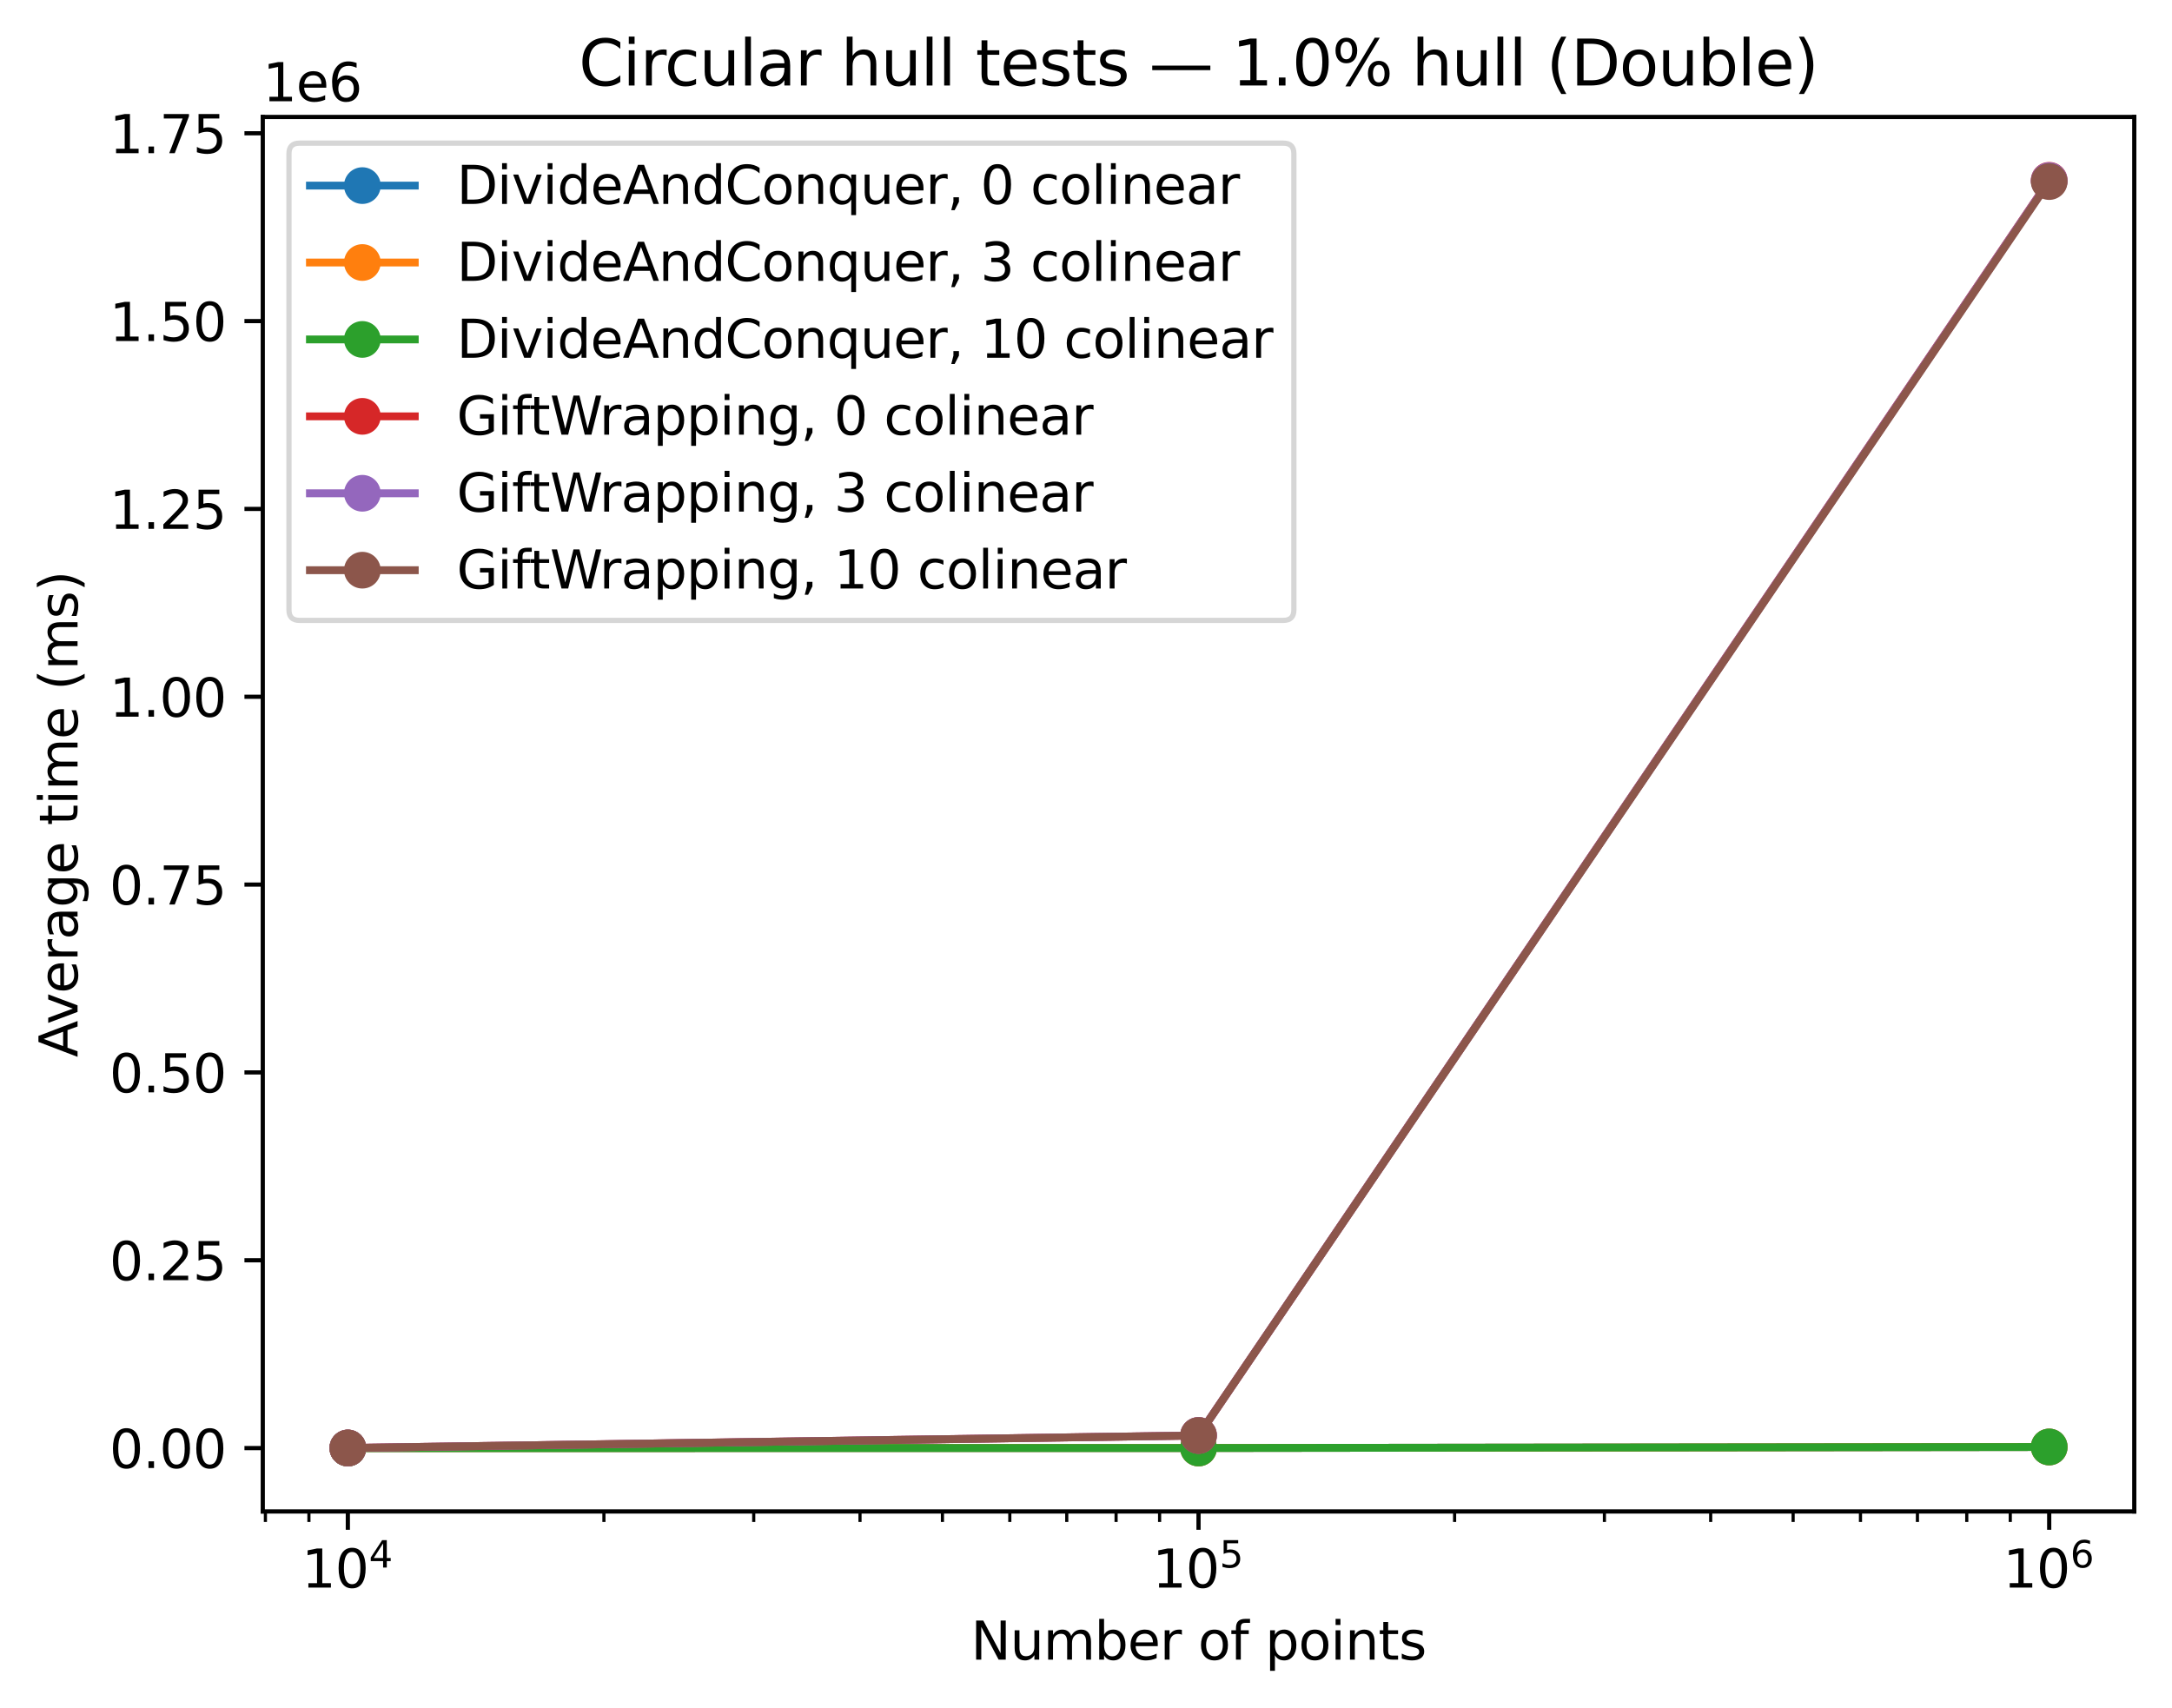 <?xml version="1.0" encoding="utf-8" standalone="no"?>
<!DOCTYPE svg PUBLIC "-//W3C//DTD SVG 1.1//EN"
  "http://www.w3.org/Graphics/SVG/1.1/DTD/svg11.dtd">
<svg xmlns:xlink="http://www.w3.org/1999/xlink" width="414.464pt" height="325.986pt" viewBox="0 0 414.464 325.986" xmlns="http://www.w3.org/2000/svg" version="1.1">
 <defs>
  <style type="text/css">*{stroke-linejoin: round; stroke-linecap: butt}</style>
 </defs>
 <g id="figure_1">
  <g id="patch_1">
   <path d="M 0 325.986 
L 414.464 325.986 
L 414.464 0 
L 0 0 
z
" style="fill: #ffffff"/>
  </g>
  <g id="axes_1">
   <g id="patch_2">
    <path d="M 50.144 288.43 
L 407.264 288.43 
L 407.264 22.318 
L 50.144 22.318 
z
" style="fill: #ffffff"/>
   </g>
   <g id="matplotlib.axis_1">
    <g id="xtick_1">
     <g id="line2d_1">
      <defs>
       <path id="mf87753ab8f" d="M 0 0 
L 0 3.5 
" style="stroke: #000000; stroke-width: 0.8"/>
      </defs>
      <g>
       <use xlink:href="#mf87753ab8f" x="66.376" y="288.43" style="stroke: #000000; stroke-width: 0.8"/>
      </g>
     </g>
     <g id="text_1">
      <!-- $\mathdefault{10^{4}}$ -->
      <g transform="translate(57.576 303.029) scale(0.1 -0.1)">
       <defs>
        <path id="DejaVuSans-31" d="M 794 531 
L 1825 531 
L 1825 4091 
L 703 3866 
L 703 4441 
L 1819 4666 
L 2450 4666 
L 2450 531 
L 3481 531 
L 3481 0 
L 794 0 
L 794 531 
z
" transform="scale(0.016)"/>
        <path id="DejaVuSans-30" d="M 2034 4250 
Q 1547 4250 1301 3770 
Q 1056 3291 1056 2328 
Q 1056 1369 1301 889 
Q 1547 409 2034 409 
Q 2525 409 2770 889 
Q 3016 1369 3016 2328 
Q 3016 3291 2770 3770 
Q 2525 4250 2034 4250 
z
M 2034 4750 
Q 2819 4750 3233 4129 
Q 3647 3509 3647 2328 
Q 3647 1150 3233 529 
Q 2819 -91 2034 -91 
Q 1250 -91 836 529 
Q 422 1150 422 2328 
Q 422 3509 836 4129 
Q 1250 4750 2034 4750 
z
" transform="scale(0.016)"/>
        <path id="DejaVuSans-34" d="M 2419 4116 
L 825 1625 
L 2419 1625 
L 2419 4116 
z
M 2253 4666 
L 3047 4666 
L 3047 1625 
L 3713 1625 
L 3713 1100 
L 3047 1100 
L 3047 0 
L 2419 0 
L 2419 1100 
L 313 1100 
L 313 1709 
L 2253 4666 
z
" transform="scale(0.016)"/>
       </defs>
       <use xlink:href="#DejaVuSans-31" transform="translate(0 0.684)"/>
       <use xlink:href="#DejaVuSans-30" transform="translate(63.623 0.684)"/>
       <use xlink:href="#DejaVuSans-34" transform="translate(128.203 38.966) scale(0.7)"/>
      </g>
     </g>
    </g>
    <g id="xtick_2">
     <g id="line2d_2">
      <g>
       <use xlink:href="#mf87753ab8f" x="228.704" y="288.43" style="stroke: #000000; stroke-width: 0.8"/>
      </g>
     </g>
     <g id="text_2">
      <!-- $\mathdefault{10^{5}}$ -->
      <g transform="translate(219.904 303.029) scale(0.1 -0.1)">
       <defs>
        <path id="DejaVuSans-35" d="M 691 4666 
L 3169 4666 
L 3169 4134 
L 1269 4134 
L 1269 2991 
Q 1406 3038 1543 3061 
Q 1681 3084 1819 3084 
Q 2600 3084 3056 2656 
Q 3513 2228 3513 1497 
Q 3513 744 3044 326 
Q 2575 -91 1722 -91 
Q 1428 -91 1123 -41 
Q 819 9 494 109 
L 494 744 
Q 775 591 1075 516 
Q 1375 441 1709 441 
Q 2250 441 2565 725 
Q 2881 1009 2881 1497 
Q 2881 1984 2565 2268 
Q 2250 2553 1709 2553 
Q 1456 2553 1204 2497 
Q 953 2441 691 2322 
L 691 4666 
z
" transform="scale(0.016)"/>
       </defs>
       <use xlink:href="#DejaVuSans-31" transform="translate(0 0.684)"/>
       <use xlink:href="#DejaVuSans-30" transform="translate(63.623 0.684)"/>
       <use xlink:href="#DejaVuSans-35" transform="translate(128.203 38.966) scale(0.7)"/>
      </g>
     </g>
    </g>
    <g id="xtick_3">
     <g id="line2d_3">
      <g>
       <use xlink:href="#mf87753ab8f" x="391.031" y="288.43" style="stroke: #000000; stroke-width: 0.8"/>
      </g>
     </g>
     <g id="text_3">
      <!-- $\mathdefault{10^{6}}$ -->
      <g transform="translate(382.231 303.029) scale(0.1 -0.1)">
       <defs>
        <path id="DejaVuSans-36" d="M 2113 2584 
Q 1688 2584 1439 2293 
Q 1191 2003 1191 1497 
Q 1191 994 1439 701 
Q 1688 409 2113 409 
Q 2538 409 2786 701 
Q 3034 994 3034 1497 
Q 3034 2003 2786 2293 
Q 2538 2584 2113 2584 
z
M 3366 4563 
L 3366 3988 
Q 3128 4100 2886 4159 
Q 2644 4219 2406 4219 
Q 1781 4219 1451 3797 
Q 1122 3375 1075 2522 
Q 1259 2794 1537 2939 
Q 1816 3084 2150 3084 
Q 2853 3084 3261 2657 
Q 3669 2231 3669 1497 
Q 3669 778 3244 343 
Q 2819 -91 2113 -91 
Q 1303 -91 875 529 
Q 447 1150 447 2328 
Q 447 3434 972 4092 
Q 1497 4750 2381 4750 
Q 2619 4750 2861 4703 
Q 3103 4656 3366 4563 
z
" transform="scale(0.016)"/>
       </defs>
       <use xlink:href="#DejaVuSans-31" transform="translate(0 0.766)"/>
       <use xlink:href="#DejaVuSans-30" transform="translate(63.623 0.766)"/>
       <use xlink:href="#DejaVuSans-36" transform="translate(128.203 39.047) scale(0.7)"/>
      </g>
     </g>
    </g>
    <g id="xtick_4">
     <g id="line2d_4">
      <defs>
       <path id="m00475f5fb9" d="M 0 0 
L 0 2 
" style="stroke: #000000; stroke-width: 0.6"/>
      </defs>
      <g>
       <use xlink:href="#m00475f5fb9" x="50.645" y="288.43" style="stroke: #000000; stroke-width: 0.6"/>
      </g>
     </g>
    </g>
    <g id="xtick_5">
     <g id="line2d_5">
      <g>
       <use xlink:href="#m00475f5fb9" x="58.949" y="288.43" style="stroke: #000000; stroke-width: 0.6"/>
      </g>
     </g>
    </g>
    <g id="xtick_6">
     <g id="line2d_6">
      <g>
       <use xlink:href="#m00475f5fb9" x="115.242" y="288.43" style="stroke: #000000; stroke-width: 0.6"/>
      </g>
     </g>
    </g>
    <g id="xtick_7">
     <g id="line2d_7">
      <g>
       <use xlink:href="#m00475f5fb9" x="143.826" y="288.43" style="stroke: #000000; stroke-width: 0.6"/>
      </g>
     </g>
    </g>
    <g id="xtick_8">
     <g id="line2d_8">
      <g>
       <use xlink:href="#m00475f5fb9" x="164.107" y="288.43" style="stroke: #000000; stroke-width: 0.6"/>
      </g>
     </g>
    </g>
    <g id="xtick_9">
     <g id="line2d_9">
      <g>
       <use xlink:href="#m00475f5fb9" x="179.838" y="288.43" style="stroke: #000000; stroke-width: 0.6"/>
      </g>
     </g>
    </g>
    <g id="xtick_10">
     <g id="line2d_10">
      <g>
       <use xlink:href="#m00475f5fb9" x="192.692" y="288.43" style="stroke: #000000; stroke-width: 0.6"/>
      </g>
     </g>
    </g>
    <g id="xtick_11">
     <g id="line2d_11">
      <g>
       <use xlink:href="#m00475f5fb9" x="203.559" y="288.43" style="stroke: #000000; stroke-width: 0.6"/>
      </g>
     </g>
    </g>
    <g id="xtick_12">
     <g id="line2d_12">
      <g>
       <use xlink:href="#m00475f5fb9" x="212.973" y="288.43" style="stroke: #000000; stroke-width: 0.6"/>
      </g>
     </g>
    </g>
    <g id="xtick_13">
     <g id="line2d_13">
      <g>
       <use xlink:href="#m00475f5fb9" x="221.276" y="288.43" style="stroke: #000000; stroke-width: 0.6"/>
      </g>
     </g>
    </g>
    <g id="xtick_14">
     <g id="line2d_14">
      <g>
       <use xlink:href="#m00475f5fb9" x="277.569" y="288.43" style="stroke: #000000; stroke-width: 0.6"/>
      </g>
     </g>
    </g>
    <g id="xtick_15">
     <g id="line2d_15">
      <g>
       <use xlink:href="#m00475f5fb9" x="306.154" y="288.43" style="stroke: #000000; stroke-width: 0.6"/>
      </g>
     </g>
    </g>
    <g id="xtick_16">
     <g id="line2d_16">
      <g>
       <use xlink:href="#m00475f5fb9" x="326.435" y="288.43" style="stroke: #000000; stroke-width: 0.6"/>
      </g>
     </g>
    </g>
    <g id="xtick_17">
     <g id="line2d_17">
      <g>
       <use xlink:href="#m00475f5fb9" x="342.166" y="288.43" style="stroke: #000000; stroke-width: 0.6"/>
      </g>
     </g>
    </g>
    <g id="xtick_18">
     <g id="line2d_18">
      <g>
       <use xlink:href="#m00475f5fb9" x="355.019" y="288.43" style="stroke: #000000; stroke-width: 0.6"/>
      </g>
     </g>
    </g>
    <g id="xtick_19">
     <g id="line2d_19">
      <g>
       <use xlink:href="#m00475f5fb9" x="365.886" y="288.43" style="stroke: #000000; stroke-width: 0.6"/>
      </g>
     </g>
    </g>
    <g id="xtick_20">
     <g id="line2d_20">
      <g>
       <use xlink:href="#m00475f5fb9" x="375.3" y="288.43" style="stroke: #000000; stroke-width: 0.6"/>
      </g>
     </g>
    </g>
    <g id="xtick_21">
     <g id="line2d_21">
      <g>
       <use xlink:href="#m00475f5fb9" x="383.603" y="288.43" style="stroke: #000000; stroke-width: 0.6"/>
      </g>
     </g>
    </g>
    <g id="text_4">
     <!-- Number of points -->
     <g transform="translate(185.264 316.707) scale(0.1 -0.1)">
      <defs>
       <path id="DejaVuSans-4e" d="M 628 4666 
L 1478 4666 
L 3547 763 
L 3547 4666 
L 4159 4666 
L 4159 0 
L 3309 0 
L 1241 3903 
L 1241 0 
L 628 0 
L 628 4666 
z
" transform="scale(0.016)"/>
       <path id="DejaVuSans-75" d="M 544 1381 
L 544 3500 
L 1119 3500 
L 1119 1403 
Q 1119 906 1312 657 
Q 1506 409 1894 409 
Q 2359 409 2629 706 
Q 2900 1003 2900 1516 
L 2900 3500 
L 3475 3500 
L 3475 0 
L 2900 0 
L 2900 538 
Q 2691 219 2414 64 
Q 2138 -91 1772 -91 
Q 1169 -91 856 284 
Q 544 659 544 1381 
z
M 1991 3584 
L 1991 3584 
z
" transform="scale(0.016)"/>
       <path id="DejaVuSans-6d" d="M 3328 2828 
Q 3544 3216 3844 3400 
Q 4144 3584 4550 3584 
Q 5097 3584 5394 3201 
Q 5691 2819 5691 2113 
L 5691 0 
L 5113 0 
L 5113 2094 
Q 5113 2597 4934 2840 
Q 4756 3084 4391 3084 
Q 3944 3084 3684 2787 
Q 3425 2491 3425 1978 
L 3425 0 
L 2847 0 
L 2847 2094 
Q 2847 2600 2669 2842 
Q 2491 3084 2119 3084 
Q 1678 3084 1418 2786 
Q 1159 2488 1159 1978 
L 1159 0 
L 581 0 
L 581 3500 
L 1159 3500 
L 1159 2956 
Q 1356 3278 1631 3431 
Q 1906 3584 2284 3584 
Q 2666 3584 2933 3390 
Q 3200 3197 3328 2828 
z
" transform="scale(0.016)"/>
       <path id="DejaVuSans-62" d="M 3116 1747 
Q 3116 2381 2855 2742 
Q 2594 3103 2138 3103 
Q 1681 3103 1420 2742 
Q 1159 2381 1159 1747 
Q 1159 1113 1420 752 
Q 1681 391 2138 391 
Q 2594 391 2855 752 
Q 3116 1113 3116 1747 
z
M 1159 2969 
Q 1341 3281 1617 3432 
Q 1894 3584 2278 3584 
Q 2916 3584 3314 3078 
Q 3713 2572 3713 1747 
Q 3713 922 3314 415 
Q 2916 -91 2278 -91 
Q 1894 -91 1617 61 
Q 1341 213 1159 525 
L 1159 0 
L 581 0 
L 581 4863 
L 1159 4863 
L 1159 2969 
z
" transform="scale(0.016)"/>
       <path id="DejaVuSans-65" d="M 3597 1894 
L 3597 1613 
L 953 1613 
Q 991 1019 1311 708 
Q 1631 397 2203 397 
Q 2534 397 2845 478 
Q 3156 559 3463 722 
L 3463 178 
Q 3153 47 2828 -22 
Q 2503 -91 2169 -91 
Q 1331 -91 842 396 
Q 353 884 353 1716 
Q 353 2575 817 3079 
Q 1281 3584 2069 3584 
Q 2775 3584 3186 3129 
Q 3597 2675 3597 1894 
z
M 3022 2063 
Q 3016 2534 2758 2815 
Q 2500 3097 2075 3097 
Q 1594 3097 1305 2825 
Q 1016 2553 972 2059 
L 3022 2063 
z
" transform="scale(0.016)"/>
       <path id="DejaVuSans-72" d="M 2631 2963 
Q 2534 3019 2420 3045 
Q 2306 3072 2169 3072 
Q 1681 3072 1420 2755 
Q 1159 2438 1159 1844 
L 1159 0 
L 581 0 
L 581 3500 
L 1159 3500 
L 1159 2956 
Q 1341 3275 1631 3429 
Q 1922 3584 2338 3584 
Q 2397 3584 2469 3576 
Q 2541 3569 2628 3553 
L 2631 2963 
z
" transform="scale(0.016)"/>
       <path id="DejaVuSans-20" transform="scale(0.016)"/>
       <path id="DejaVuSans-6f" d="M 1959 3097 
Q 1497 3097 1228 2736 
Q 959 2375 959 1747 
Q 959 1119 1226 758 
Q 1494 397 1959 397 
Q 2419 397 2687 759 
Q 2956 1122 2956 1747 
Q 2956 2369 2687 2733 
Q 2419 3097 1959 3097 
z
M 1959 3584 
Q 2709 3584 3137 3096 
Q 3566 2609 3566 1747 
Q 3566 888 3137 398 
Q 2709 -91 1959 -91 
Q 1206 -91 779 398 
Q 353 888 353 1747 
Q 353 2609 779 3096 
Q 1206 3584 1959 3584 
z
" transform="scale(0.016)"/>
       <path id="DejaVuSans-66" d="M 2375 4863 
L 2375 4384 
L 1825 4384 
Q 1516 4384 1395 4259 
Q 1275 4134 1275 3809 
L 1275 3500 
L 2222 3500 
L 2222 3053 
L 1275 3053 
L 1275 0 
L 697 0 
L 697 3053 
L 147 3053 
L 147 3500 
L 697 3500 
L 697 3744 
Q 697 4328 969 4595 
Q 1241 4863 1831 4863 
L 2375 4863 
z
" transform="scale(0.016)"/>
       <path id="DejaVuSans-70" d="M 1159 525 
L 1159 -1331 
L 581 -1331 
L 581 3500 
L 1159 3500 
L 1159 2969 
Q 1341 3281 1617 3432 
Q 1894 3584 2278 3584 
Q 2916 3584 3314 3078 
Q 3713 2572 3713 1747 
Q 3713 922 3314 415 
Q 2916 -91 2278 -91 
Q 1894 -91 1617 61 
Q 1341 213 1159 525 
z
M 3116 1747 
Q 3116 2381 2855 2742 
Q 2594 3103 2138 3103 
Q 1681 3103 1420 2742 
Q 1159 2381 1159 1747 
Q 1159 1113 1420 752 
Q 1681 391 2138 391 
Q 2594 391 2855 752 
Q 3116 1113 3116 1747 
z
" transform="scale(0.016)"/>
       <path id="DejaVuSans-69" d="M 603 3500 
L 1178 3500 
L 1178 0 
L 603 0 
L 603 3500 
z
M 603 4863 
L 1178 4863 
L 1178 4134 
L 603 4134 
L 603 4863 
z
" transform="scale(0.016)"/>
       <path id="DejaVuSans-6e" d="M 3513 2113 
L 3513 0 
L 2938 0 
L 2938 2094 
Q 2938 2591 2744 2837 
Q 2550 3084 2163 3084 
Q 1697 3084 1428 2787 
Q 1159 2491 1159 1978 
L 1159 0 
L 581 0 
L 581 3500 
L 1159 3500 
L 1159 2956 
Q 1366 3272 1645 3428 
Q 1925 3584 2291 3584 
Q 2894 3584 3203 3211 
Q 3513 2838 3513 2113 
z
" transform="scale(0.016)"/>
       <path id="DejaVuSans-74" d="M 1172 4494 
L 1172 3500 
L 2356 3500 
L 2356 3053 
L 1172 3053 
L 1172 1153 
Q 1172 725 1289 603 
Q 1406 481 1766 481 
L 2356 481 
L 2356 0 
L 1766 0 
Q 1100 0 847 248 
Q 594 497 594 1153 
L 594 3053 
L 172 3053 
L 172 3500 
L 594 3500 
L 594 4494 
L 1172 4494 
z
" transform="scale(0.016)"/>
       <path id="DejaVuSans-73" d="M 2834 3397 
L 2834 2853 
Q 2591 2978 2328 3040 
Q 2066 3103 1784 3103 
Q 1356 3103 1142 2972 
Q 928 2841 928 2578 
Q 928 2378 1081 2264 
Q 1234 2150 1697 2047 
L 1894 2003 
Q 2506 1872 2764 1633 
Q 3022 1394 3022 966 
Q 3022 478 2636 193 
Q 2250 -91 1575 -91 
Q 1294 -91 989 -36 
Q 684 19 347 128 
L 347 722 
Q 666 556 975 473 
Q 1284 391 1588 391 
Q 1994 391 2212 530 
Q 2431 669 2431 922 
Q 2431 1156 2273 1281 
Q 2116 1406 1581 1522 
L 1381 1569 
Q 847 1681 609 1914 
Q 372 2147 372 2553 
Q 372 3047 722 3315 
Q 1072 3584 1716 3584 
Q 2034 3584 2315 3537 
Q 2597 3491 2834 3397 
z
" transform="scale(0.016)"/>
      </defs>
      <use xlink:href="#DejaVuSans-4e"/>
      <use xlink:href="#DejaVuSans-75" transform="translate(74.805 0)"/>
      <use xlink:href="#DejaVuSans-6d" transform="translate(138.184 0)"/>
      <use xlink:href="#DejaVuSans-62" transform="translate(235.596 0)"/>
      <use xlink:href="#DejaVuSans-65" transform="translate(299.072 0)"/>
      <use xlink:href="#DejaVuSans-72" transform="translate(360.596 0)"/>
      <use xlink:href="#DejaVuSans-20" transform="translate(401.709 0)"/>
      <use xlink:href="#DejaVuSans-6f" transform="translate(433.496 0)"/>
      <use xlink:href="#DejaVuSans-66" transform="translate(494.678 0)"/>
      <use xlink:href="#DejaVuSans-20" transform="translate(529.883 0)"/>
      <use xlink:href="#DejaVuSans-70" transform="translate(561.67 0)"/>
      <use xlink:href="#DejaVuSans-6f" transform="translate(625.146 0)"/>
      <use xlink:href="#DejaVuSans-69" transform="translate(686.328 0)"/>
      <use xlink:href="#DejaVuSans-6e" transform="translate(714.111 0)"/>
      <use xlink:href="#DejaVuSans-74" transform="translate(777.49 0)"/>
      <use xlink:href="#DejaVuSans-73" transform="translate(816.699 0)"/>
     </g>
    </g>
   </g>
   <g id="matplotlib.axis_2">
    <g id="ytick_1">
     <g id="line2d_22">
      <defs>
       <path id="m1c038e12d5" d="M 0 0 
L -3.5 0 
" style="stroke: #000000; stroke-width: 0.8"/>
      </defs>
      <g>
       <use xlink:href="#m1c038e12d5" x="50.144" y="276.336" style="stroke: #000000; stroke-width: 0.8"/>
      </g>
     </g>
     <g id="text_5">
      <!-- 0.00 -->
      <g transform="translate(20.878 280.135) scale(0.1 -0.1)">
       <defs>
        <path id="DejaVuSans-2e" d="M 684 794 
L 1344 794 
L 1344 0 
L 684 0 
L 684 794 
z
" transform="scale(0.016)"/>
       </defs>
       <use xlink:href="#DejaVuSans-30"/>
       <use xlink:href="#DejaVuSans-2e" transform="translate(63.623 0)"/>
       <use xlink:href="#DejaVuSans-30" transform="translate(95.41 0)"/>
       <use xlink:href="#DejaVuSans-30" transform="translate(159.033 0)"/>
      </g>
     </g>
    </g>
    <g id="ytick_2">
     <g id="line2d_23">
      <g>
       <use xlink:href="#m1c038e12d5" x="50.144" y="240.493" style="stroke: #000000; stroke-width: 0.8"/>
      </g>
     </g>
     <g id="text_6">
      <!-- 0.25 -->
      <g transform="translate(20.878 244.292) scale(0.1 -0.1)">
       <defs>
        <path id="DejaVuSans-32" d="M 1228 531 
L 3431 531 
L 3431 0 
L 469 0 
L 469 531 
Q 828 903 1448 1529 
Q 2069 2156 2228 2338 
Q 2531 2678 2651 2914 
Q 2772 3150 2772 3378 
Q 2772 3750 2511 3984 
Q 2250 4219 1831 4219 
Q 1534 4219 1204 4116 
Q 875 4013 500 3803 
L 500 4441 
Q 881 4594 1212 4672 
Q 1544 4750 1819 4750 
Q 2544 4750 2975 4387 
Q 3406 4025 3406 3419 
Q 3406 3131 3298 2873 
Q 3191 2616 2906 2266 
Q 2828 2175 2409 1742 
Q 1991 1309 1228 531 
z
" transform="scale(0.016)"/>
       </defs>
       <use xlink:href="#DejaVuSans-30"/>
       <use xlink:href="#DejaVuSans-2e" transform="translate(63.623 0)"/>
       <use xlink:href="#DejaVuSans-32" transform="translate(95.41 0)"/>
       <use xlink:href="#DejaVuSans-35" transform="translate(159.033 0)"/>
      </g>
     </g>
    </g>
    <g id="ytick_3">
     <g id="line2d_24">
      <g>
       <use xlink:href="#m1c038e12d5" x="50.144" y="204.649" style="stroke: #000000; stroke-width: 0.8"/>
      </g>
     </g>
     <g id="text_7">
      <!-- 0.50 -->
      <g transform="translate(20.878 208.448) scale(0.1 -0.1)">
       <use xlink:href="#DejaVuSans-30"/>
       <use xlink:href="#DejaVuSans-2e" transform="translate(63.623 0)"/>
       <use xlink:href="#DejaVuSans-35" transform="translate(95.41 0)"/>
       <use xlink:href="#DejaVuSans-30" transform="translate(159.033 0)"/>
      </g>
     </g>
    </g>
    <g id="ytick_4">
     <g id="line2d_25">
      <g>
       <use xlink:href="#m1c038e12d5" x="50.144" y="168.806" style="stroke: #000000; stroke-width: 0.8"/>
      </g>
     </g>
     <g id="text_8">
      <!-- 0.75 -->
      <g transform="translate(20.878 172.605) scale(0.1 -0.1)">
       <defs>
        <path id="DejaVuSans-37" d="M 525 4666 
L 3525 4666 
L 3525 4397 
L 1831 0 
L 1172 0 
L 2766 4134 
L 525 4134 
L 525 4666 
z
" transform="scale(0.016)"/>
       </defs>
       <use xlink:href="#DejaVuSans-30"/>
       <use xlink:href="#DejaVuSans-2e" transform="translate(63.623 0)"/>
       <use xlink:href="#DejaVuSans-37" transform="translate(95.41 0)"/>
       <use xlink:href="#DejaVuSans-35" transform="translate(159.033 0)"/>
      </g>
     </g>
    </g>
    <g id="ytick_5">
     <g id="line2d_26">
      <g>
       <use xlink:href="#m1c038e12d5" x="50.144" y="132.962" style="stroke: #000000; stroke-width: 0.8"/>
      </g>
     </g>
     <g id="text_9">
      <!-- 1.00 -->
      <g transform="translate(20.878 136.762) scale(0.1 -0.1)">
       <use xlink:href="#DejaVuSans-31"/>
       <use xlink:href="#DejaVuSans-2e" transform="translate(63.623 0)"/>
       <use xlink:href="#DejaVuSans-30" transform="translate(95.41 0)"/>
       <use xlink:href="#DejaVuSans-30" transform="translate(159.033 0)"/>
      </g>
     </g>
    </g>
    <g id="ytick_6">
     <g id="line2d_27">
      <g>
       <use xlink:href="#m1c038e12d5" x="50.144" y="97.119" style="stroke: #000000; stroke-width: 0.8"/>
      </g>
     </g>
     <g id="text_10">
      <!-- 1.25 -->
      <g transform="translate(20.878 100.918) scale(0.1 -0.1)">
       <use xlink:href="#DejaVuSans-31"/>
       <use xlink:href="#DejaVuSans-2e" transform="translate(63.623 0)"/>
       <use xlink:href="#DejaVuSans-32" transform="translate(95.41 0)"/>
       <use xlink:href="#DejaVuSans-35" transform="translate(159.033 0)"/>
      </g>
     </g>
    </g>
    <g id="ytick_7">
     <g id="line2d_28">
      <g>
       <use xlink:href="#m1c038e12d5" x="50.144" y="61.275" style="stroke: #000000; stroke-width: 0.8"/>
      </g>
     </g>
     <g id="text_11">
      <!-- 1.50 -->
      <g transform="translate(20.878 65.075) scale(0.1 -0.1)">
       <use xlink:href="#DejaVuSans-31"/>
       <use xlink:href="#DejaVuSans-2e" transform="translate(63.623 0)"/>
       <use xlink:href="#DejaVuSans-35" transform="translate(95.41 0)"/>
       <use xlink:href="#DejaVuSans-30" transform="translate(159.033 0)"/>
      </g>
     </g>
    </g>
    <g id="ytick_8">
     <g id="line2d_29">
      <g>
       <use xlink:href="#m1c038e12d5" x="50.144" y="25.432" style="stroke: #000000; stroke-width: 0.8"/>
      </g>
     </g>
     <g id="text_12">
      <!-- 1.75 -->
      <g transform="translate(20.878 29.231) scale(0.1 -0.1)">
       <use xlink:href="#DejaVuSans-31"/>
       <use xlink:href="#DejaVuSans-2e" transform="translate(63.623 0)"/>
       <use xlink:href="#DejaVuSans-37" transform="translate(95.41 0)"/>
       <use xlink:href="#DejaVuSans-35" transform="translate(159.033 0)"/>
      </g>
     </g>
    </g>
    <g id="text_13">
     <!-- Average time (ms) -->
     <g transform="translate(14.798 201.758) rotate(-90) scale(0.1 -0.1)">
      <defs>
       <path id="DejaVuSans-41" d="M 2188 4044 
L 1331 1722 
L 3047 1722 
L 2188 4044 
z
M 1831 4666 
L 2547 4666 
L 4325 0 
L 3669 0 
L 3244 1197 
L 1141 1197 
L 716 0 
L 50 0 
L 1831 4666 
z
" transform="scale(0.016)"/>
       <path id="DejaVuSans-76" d="M 191 3500 
L 800 3500 
L 1894 563 
L 2988 3500 
L 3597 3500 
L 2284 0 
L 1503 0 
L 191 3500 
z
" transform="scale(0.016)"/>
       <path id="DejaVuSans-61" d="M 2194 1759 
Q 1497 1759 1228 1600 
Q 959 1441 959 1056 
Q 959 750 1161 570 
Q 1363 391 1709 391 
Q 2188 391 2477 730 
Q 2766 1069 2766 1631 
L 2766 1759 
L 2194 1759 
z
M 3341 1997 
L 3341 0 
L 2766 0 
L 2766 531 
Q 2569 213 2275 61 
Q 1981 -91 1556 -91 
Q 1019 -91 701 211 
Q 384 513 384 1019 
Q 384 1609 779 1909 
Q 1175 2209 1959 2209 
L 2766 2209 
L 2766 2266 
Q 2766 2663 2505 2880 
Q 2244 3097 1772 3097 
Q 1472 3097 1187 3025 
Q 903 2953 641 2809 
L 641 3341 
Q 956 3463 1253 3523 
Q 1550 3584 1831 3584 
Q 2591 3584 2966 3190 
Q 3341 2797 3341 1997 
z
" transform="scale(0.016)"/>
       <path id="DejaVuSans-67" d="M 2906 1791 
Q 2906 2416 2648 2759 
Q 2391 3103 1925 3103 
Q 1463 3103 1205 2759 
Q 947 2416 947 1791 
Q 947 1169 1205 825 
Q 1463 481 1925 481 
Q 2391 481 2648 825 
Q 2906 1169 2906 1791 
z
M 3481 434 
Q 3481 -459 3084 -895 
Q 2688 -1331 1869 -1331 
Q 1566 -1331 1297 -1286 
Q 1028 -1241 775 -1147 
L 775 -588 
Q 1028 -725 1275 -790 
Q 1522 -856 1778 -856 
Q 2344 -856 2625 -561 
Q 2906 -266 2906 331 
L 2906 616 
Q 2728 306 2450 153 
Q 2172 0 1784 0 
Q 1141 0 747 490 
Q 353 981 353 1791 
Q 353 2603 747 3093 
Q 1141 3584 1784 3584 
Q 2172 3584 2450 3431 
Q 2728 3278 2906 2969 
L 2906 3500 
L 3481 3500 
L 3481 434 
z
" transform="scale(0.016)"/>
       <path id="DejaVuSans-28" d="M 1984 4856 
Q 1566 4138 1362 3434 
Q 1159 2731 1159 2009 
Q 1159 1288 1364 580 
Q 1569 -128 1984 -844 
L 1484 -844 
Q 1016 -109 783 600 
Q 550 1309 550 2009 
Q 550 2706 781 3412 
Q 1013 4119 1484 4856 
L 1984 4856 
z
" transform="scale(0.016)"/>
       <path id="DejaVuSans-29" d="M 513 4856 
L 1013 4856 
Q 1481 4119 1714 3412 
Q 1947 2706 1947 2009 
Q 1947 1309 1714 600 
Q 1481 -109 1013 -844 
L 513 -844 
Q 928 -128 1133 580 
Q 1338 1288 1338 2009 
Q 1338 2731 1133 3434 
Q 928 4138 513 4856 
z
" transform="scale(0.016)"/>
      </defs>
      <use xlink:href="#DejaVuSans-41"/>
      <use xlink:href="#DejaVuSans-76" transform="translate(62.533 0)"/>
      <use xlink:href="#DejaVuSans-65" transform="translate(121.713 0)"/>
      <use xlink:href="#DejaVuSans-72" transform="translate(183.236 0)"/>
      <use xlink:href="#DejaVuSans-61" transform="translate(224.35 0)"/>
      <use xlink:href="#DejaVuSans-67" transform="translate(285.629 0)"/>
      <use xlink:href="#DejaVuSans-65" transform="translate(349.105 0)"/>
      <use xlink:href="#DejaVuSans-20" transform="translate(410.629 0)"/>
      <use xlink:href="#DejaVuSans-74" transform="translate(442.416 0)"/>
      <use xlink:href="#DejaVuSans-69" transform="translate(481.625 0)"/>
      <use xlink:href="#DejaVuSans-6d" transform="translate(509.408 0)"/>
      <use xlink:href="#DejaVuSans-65" transform="translate(606.82 0)"/>
      <use xlink:href="#DejaVuSans-20" transform="translate(668.344 0)"/>
      <use xlink:href="#DejaVuSans-28" transform="translate(700.131 0)"/>
      <use xlink:href="#DejaVuSans-6d" transform="translate(739.145 0)"/>
      <use xlink:href="#DejaVuSans-73" transform="translate(836.557 0)"/>
      <use xlink:href="#DejaVuSans-29" transform="translate(888.656 0)"/>
     </g>
    </g>
    <g id="text_14">
     <!-- 1e6 -->
     <g transform="translate(50.144 19.318) scale(0.1 -0.1)">
      <use xlink:href="#DejaVuSans-31"/>
      <use xlink:href="#DejaVuSans-65" transform="translate(63.623 0)"/>
      <use xlink:href="#DejaVuSans-36" transform="translate(125.146 0)"/>
     </g>
    </g>
   </g>
   <g id="line2d_30">
    <path d="M 66.376 276.334 
L 228.704 276.318 
L 391.031 276.124 
" clip-path="url(#pa7aff4c736)" style="fill: none; stroke: #1f77b4; stroke-width: 1.5; stroke-linecap: square"/>
    <defs>
     <path id="m14afa39785" d="M 0 3 
C 0.796 3 1.559 2.684 2.121 2.121 
C 2.684 1.559 3 0.796 3 0 
C 3 -0.796 2.684 -1.559 2.121 -2.121 
C 1.559 -2.684 0.796 -3 0 -3 
C -0.796 -3 -1.559 -2.684 -2.121 -2.121 
C -2.684 -1.559 -3 -0.796 -3 0 
C -3 0.796 -2.684 1.559 -2.121 2.121 
C -1.559 2.684 -0.796 3 0 3 
z
" style="stroke: #1f77b4"/>
    </defs>
    <g clip-path="url(#pa7aff4c736)">
     <use xlink:href="#m14afa39785" x="66.376" y="276.334" style="fill: #1f77b4; stroke: #1f77b4"/>
     <use xlink:href="#m14afa39785" x="228.704" y="276.318" style="fill: #1f77b4; stroke: #1f77b4"/>
     <use xlink:href="#m14afa39785" x="391.031" y="276.124" style="fill: #1f77b4; stroke: #1f77b4"/>
    </g>
   </g>
   <g id="line2d_31">
    <path d="M 66.376 276.334 
L 228.704 276.318 
L 391.031 276.124 
" clip-path="url(#pa7aff4c736)" style="fill: none; stroke: #ff7f0e; stroke-width: 1.5; stroke-linecap: square"/>
    <defs>
     <path id="m18f55c78d7" d="M 0 3 
C 0.796 3 1.559 2.684 2.121 2.121 
C 2.684 1.559 3 0.796 3 0 
C 3 -0.796 2.684 -1.559 2.121 -2.121 
C 1.559 -2.684 0.796 -3 0 -3 
C -0.796 -3 -1.559 -2.684 -2.121 -2.121 
C -2.684 -1.559 -3 -0.796 -3 0 
C -3 0.796 -2.684 1.559 -2.121 2.121 
C -1.559 2.684 -0.796 3 0 3 
z
" style="stroke: #ff7f0e"/>
    </defs>
    <g clip-path="url(#pa7aff4c736)">
     <use xlink:href="#m18f55c78d7" x="66.376" y="276.334" style="fill: #ff7f0e; stroke: #ff7f0e"/>
     <use xlink:href="#m18f55c78d7" x="228.704" y="276.318" style="fill: #ff7f0e; stroke: #ff7f0e"/>
     <use xlink:href="#m18f55c78d7" x="391.031" y="276.124" style="fill: #ff7f0e; stroke: #ff7f0e"/>
    </g>
   </g>
   <g id="line2d_32">
    <path d="M 66.376 276.334 
L 228.704 276.318 
L 391.031 276.124 
" clip-path="url(#pa7aff4c736)" style="fill: none; stroke: #2ca02c; stroke-width: 1.5; stroke-linecap: square"/>
    <defs>
     <path id="mbc081ab208" d="M 0 3 
C 0.796 3 1.559 2.684 2.121 2.121 
C 2.684 1.559 3 0.796 3 0 
C 3 -0.796 2.684 -1.559 2.121 -2.121 
C 1.559 -2.684 0.796 -3 0 -3 
C -0.796 -3 -1.559 -2.684 -2.121 -2.121 
C -2.684 -1.559 -3 -0.796 -3 0 
C -3 0.796 -2.684 1.559 -2.121 2.121 
C -1.559 2.684 -0.796 3 0 3 
z
" style="stroke: #2ca02c"/>
    </defs>
    <g clip-path="url(#pa7aff4c736)">
     <use xlink:href="#mbc081ab208" x="66.376" y="276.334" style="fill: #2ca02c; stroke: #2ca02c"/>
     <use xlink:href="#mbc081ab208" x="228.704" y="276.318" style="fill: #2ca02c; stroke: #2ca02c"/>
     <use xlink:href="#mbc081ab208" x="391.031" y="276.124" style="fill: #2ca02c; stroke: #2ca02c"/>
    </g>
   </g>
   <g id="line2d_33">
    <path d="M 66.376 276.311 
L 228.704 273.922 
L 391.031 34.414 
" clip-path="url(#pa7aff4c736)" style="fill: none; stroke: #d62728; stroke-width: 1.5; stroke-linecap: square"/>
    <defs>
     <path id="mbfb7477a4c" d="M 0 3 
C 0.796 3 1.559 2.684 2.121 2.121 
C 2.684 1.559 3 0.796 3 0 
C 3 -0.796 2.684 -1.559 2.121 -2.121 
C 1.559 -2.684 0.796 -3 0 -3 
C -0.796 -3 -1.559 -2.684 -2.121 -2.121 
C -2.684 -1.559 -3 -0.796 -3 0 
C -3 0.796 -2.684 1.559 -2.121 2.121 
C -1.559 2.684 -0.796 3 0 3 
z
" style="stroke: #d62728"/>
    </defs>
    <g clip-path="url(#pa7aff4c736)">
     <use xlink:href="#mbfb7477a4c" x="66.376" y="276.311" style="fill: #d62728; stroke: #d62728"/>
     <use xlink:href="#mbfb7477a4c" x="228.704" y="273.922" style="fill: #d62728; stroke: #d62728"/>
     <use xlink:href="#mbfb7477a4c" x="391.031" y="34.414" style="fill: #d62728; stroke: #d62728"/>
    </g>
   </g>
   <g id="line2d_34">
    <path d="M 66.376 276.311 
L 228.704 273.919 
L 391.031 34.475 
" clip-path="url(#pa7aff4c736)" style="fill: none; stroke: #9467bd; stroke-width: 1.5; stroke-linecap: square"/>
    <defs>
     <path id="m3cfda7f6fc" d="M 0 3 
C 0.796 3 1.559 2.684 2.121 2.121 
C 2.684 1.559 3 0.796 3 0 
C 3 -0.796 2.684 -1.559 2.121 -2.121 
C 1.559 -2.684 0.796 -3 0 -3 
C -0.796 -3 -1.559 -2.684 -2.121 -2.121 
C -2.684 -1.559 -3 -0.796 -3 0 
C -3 0.796 -2.684 1.559 -2.121 2.121 
C -1.559 2.684 -0.796 3 0 3 
z
" style="stroke: #9467bd"/>
    </defs>
    <g clip-path="url(#pa7aff4c736)">
     <use xlink:href="#m3cfda7f6fc" x="66.376" y="276.311" style="fill: #9467bd; stroke: #9467bd"/>
     <use xlink:href="#m3cfda7f6fc" x="228.704" y="273.919" style="fill: #9467bd; stroke: #9467bd"/>
     <use xlink:href="#m3cfda7f6fc" x="391.031" y="34.475" style="fill: #9467bd; stroke: #9467bd"/>
    </g>
   </g>
   <g id="line2d_35">
    <path d="M 66.376 276.312 
L 228.704 273.934 
L 391.031 34.649 
" clip-path="url(#pa7aff4c736)" style="fill: none; stroke: #8c564b; stroke-width: 1.5; stroke-linecap: square"/>
    <defs>
     <path id="me49e1b0940" d="M 0 3 
C 0.796 3 1.559 2.684 2.121 2.121 
C 2.684 1.559 3 0.796 3 0 
C 3 -0.796 2.684 -1.559 2.121 -2.121 
C 1.559 -2.684 0.796 -3 0 -3 
C -0.796 -3 -1.559 -2.684 -2.121 -2.121 
C -2.684 -1.559 -3 -0.796 -3 0 
C -3 0.796 -2.684 1.559 -2.121 2.121 
C -1.559 2.684 -0.796 3 0 3 
z
" style="stroke: #8c564b"/>
    </defs>
    <g clip-path="url(#pa7aff4c736)">
     <use xlink:href="#me49e1b0940" x="66.376" y="276.312" style="fill: #8c564b; stroke: #8c564b"/>
     <use xlink:href="#me49e1b0940" x="228.704" y="273.934" style="fill: #8c564b; stroke: #8c564b"/>
     <use xlink:href="#me49e1b0940" x="391.031" y="34.649" style="fill: #8c564b; stroke: #8c564b"/>
    </g>
   </g>
   <g id="patch_3">
    <path d="M 50.144 288.43 
L 50.144 22.318 
" style="fill: none; stroke: #000000; stroke-width: 0.8; stroke-linejoin: miter; stroke-linecap: square"/>
   </g>
   <g id="patch_4">
    <path d="M 407.264 288.43 
L 407.264 22.318 
" style="fill: none; stroke: #000000; stroke-width: 0.8; stroke-linejoin: miter; stroke-linecap: square"/>
   </g>
   <g id="patch_5">
    <path d="M 50.144 288.43 
L 407.264 288.43 
" style="fill: none; stroke: #000000; stroke-width: 0.8; stroke-linejoin: miter; stroke-linecap: square"/>
   </g>
   <g id="patch_6">
    <path d="M 50.144 22.318 
L 407.264 22.318 
" style="fill: none; stroke: #000000; stroke-width: 0.8; stroke-linejoin: miter; stroke-linecap: square"/>
   </g>
   <g id="text_15">
    <!-- Circular hull tests — 1.0% hull (Double) -->
    <g transform="translate(110.451 16.318) scale(0.12 -0.12)">
     <defs>
      <path id="DejaVuSans-43" d="M 4122 4306 
L 4122 3641 
Q 3803 3938 3442 4084 
Q 3081 4231 2675 4231 
Q 1875 4231 1450 3742 
Q 1025 3253 1025 2328 
Q 1025 1406 1450 917 
Q 1875 428 2675 428 
Q 3081 428 3442 575 
Q 3803 722 4122 1019 
L 4122 359 
Q 3791 134 3420 21 
Q 3050 -91 2638 -91 
Q 1578 -91 968 557 
Q 359 1206 359 2328 
Q 359 3453 968 4101 
Q 1578 4750 2638 4750 
Q 3056 4750 3426 4639 
Q 3797 4528 4122 4306 
z
" transform="scale(0.016)"/>
      <path id="DejaVuSans-63" d="M 3122 3366 
L 3122 2828 
Q 2878 2963 2633 3030 
Q 2388 3097 2138 3097 
Q 1578 3097 1268 2742 
Q 959 2388 959 1747 
Q 959 1106 1268 751 
Q 1578 397 2138 397 
Q 2388 397 2633 464 
Q 2878 531 3122 666 
L 3122 134 
Q 2881 22 2623 -34 
Q 2366 -91 2075 -91 
Q 1284 -91 818 406 
Q 353 903 353 1747 
Q 353 2603 823 3093 
Q 1294 3584 2113 3584 
Q 2378 3584 2631 3529 
Q 2884 3475 3122 3366 
z
" transform="scale(0.016)"/>
      <path id="DejaVuSans-6c" d="M 603 4863 
L 1178 4863 
L 1178 0 
L 603 0 
L 603 4863 
z
" transform="scale(0.016)"/>
      <path id="DejaVuSans-68" d="M 3513 2113 
L 3513 0 
L 2938 0 
L 2938 2094 
Q 2938 2591 2744 2837 
Q 2550 3084 2163 3084 
Q 1697 3084 1428 2787 
Q 1159 2491 1159 1978 
L 1159 0 
L 581 0 
L 581 4863 
L 1159 4863 
L 1159 2956 
Q 1366 3272 1645 3428 
Q 1925 3584 2291 3584 
Q 2894 3584 3203 3211 
Q 3513 2838 3513 2113 
z
" transform="scale(0.016)"/>
      <path id="DejaVuSans-2014" d="M 313 1978 
L 6088 1978 
L 6088 1528 
L 313 1528 
L 313 1978 
z
" transform="scale(0.016)"/>
      <path id="DejaVuSans-25" d="M 4653 2053 
Q 4381 2053 4226 1822 
Q 4072 1591 4072 1178 
Q 4072 772 4226 539 
Q 4381 306 4653 306 
Q 4919 306 5073 539 
Q 5228 772 5228 1178 
Q 5228 1588 5073 1820 
Q 4919 2053 4653 2053 
z
M 4653 2450 
Q 5147 2450 5437 2106 
Q 5728 1763 5728 1178 
Q 5728 594 5436 251 
Q 5144 -91 4653 -91 
Q 4153 -91 3862 251 
Q 3572 594 3572 1178 
Q 3572 1766 3864 2108 
Q 4156 2450 4653 2450 
z
M 1428 4353 
Q 1159 4353 1004 4120 
Q 850 3888 850 3481 
Q 850 3069 1003 2837 
Q 1156 2606 1428 2606 
Q 1700 2606 1854 2837 
Q 2009 3069 2009 3481 
Q 2009 3884 1853 4118 
Q 1697 4353 1428 4353 
z
M 4250 4750 
L 4750 4750 
L 1831 -91 
L 1331 -91 
L 4250 4750 
z
M 1428 4750 
Q 1922 4750 2215 4408 
Q 2509 4066 2509 3481 
Q 2509 2891 2217 2550 
Q 1925 2209 1428 2209 
Q 931 2209 642 2551 
Q 353 2894 353 3481 
Q 353 4063 643 4406 
Q 934 4750 1428 4750 
z
" transform="scale(0.016)"/>
      <path id="DejaVuSans-44" d="M 1259 4147 
L 1259 519 
L 2022 519 
Q 2988 519 3436 956 
Q 3884 1394 3884 2338 
Q 3884 3275 3436 3711 
Q 2988 4147 2022 4147 
L 1259 4147 
z
M 628 4666 
L 1925 4666 
Q 3281 4666 3915 4102 
Q 4550 3538 4550 2338 
Q 4550 1131 3912 565 
Q 3275 0 1925 0 
L 628 0 
L 628 4666 
z
" transform="scale(0.016)"/>
     </defs>
     <use xlink:href="#DejaVuSans-43"/>
     <use xlink:href="#DejaVuSans-69" transform="translate(69.824 0)"/>
     <use xlink:href="#DejaVuSans-72" transform="translate(97.607 0)"/>
     <use xlink:href="#DejaVuSans-63" transform="translate(136.471 0)"/>
     <use xlink:href="#DejaVuSans-75" transform="translate(191.451 0)"/>
     <use xlink:href="#DejaVuSans-6c" transform="translate(254.83 0)"/>
     <use xlink:href="#DejaVuSans-61" transform="translate(282.613 0)"/>
     <use xlink:href="#DejaVuSans-72" transform="translate(343.893 0)"/>
     <use xlink:href="#DejaVuSans-20" transform="translate(385.006 0)"/>
     <use xlink:href="#DejaVuSans-68" transform="translate(416.793 0)"/>
     <use xlink:href="#DejaVuSans-75" transform="translate(480.172 0)"/>
     <use xlink:href="#DejaVuSans-6c" transform="translate(543.551 0)"/>
     <use xlink:href="#DejaVuSans-6c" transform="translate(571.334 0)"/>
     <use xlink:href="#DejaVuSans-20" transform="translate(599.117 0)"/>
     <use xlink:href="#DejaVuSans-74" transform="translate(630.904 0)"/>
     <use xlink:href="#DejaVuSans-65" transform="translate(670.113 0)"/>
     <use xlink:href="#DejaVuSans-73" transform="translate(731.637 0)"/>
     <use xlink:href="#DejaVuSans-74" transform="translate(783.736 0)"/>
     <use xlink:href="#DejaVuSans-73" transform="translate(822.945 0)"/>
     <use xlink:href="#DejaVuSans-20" transform="translate(875.045 0)"/>
     <use xlink:href="#DejaVuSans-2014" transform="translate(906.832 0)"/>
     <use xlink:href="#DejaVuSans-20" transform="translate(1006.832 0)"/>
     <use xlink:href="#DejaVuSans-31" transform="translate(1038.619 0)"/>
     <use xlink:href="#DejaVuSans-2e" transform="translate(1102.242 0)"/>
     <use xlink:href="#DejaVuSans-30" transform="translate(1134.029 0)"/>
     <use xlink:href="#DejaVuSans-25" transform="translate(1197.652 0)"/>
     <use xlink:href="#DejaVuSans-20" transform="translate(1292.672 0)"/>
     <use xlink:href="#DejaVuSans-68" transform="translate(1324.459 0)"/>
     <use xlink:href="#DejaVuSans-75" transform="translate(1387.838 0)"/>
     <use xlink:href="#DejaVuSans-6c" transform="translate(1451.217 0)"/>
     <use xlink:href="#DejaVuSans-6c" transform="translate(1479 0)"/>
     <use xlink:href="#DejaVuSans-20" transform="translate(1506.783 0)"/>
     <use xlink:href="#DejaVuSans-28" transform="translate(1538.57 0)"/>
     <use xlink:href="#DejaVuSans-44" transform="translate(1577.584 0)"/>
     <use xlink:href="#DejaVuSans-6f" transform="translate(1654.586 0)"/>
     <use xlink:href="#DejaVuSans-75" transform="translate(1715.768 0)"/>
     <use xlink:href="#DejaVuSans-62" transform="translate(1779.146 0)"/>
     <use xlink:href="#DejaVuSans-6c" transform="translate(1842.623 0)"/>
     <use xlink:href="#DejaVuSans-65" transform="translate(1870.406 0)"/>
     <use xlink:href="#DejaVuSans-29" transform="translate(1931.93 0)"/>
    </g>
   </g>
   <g id="legend_1">
    <g id="patch_7">
     <path d="M 57.144 118.387 
L 244.898 118.387 
Q 246.898 118.387 246.898 116.387 
L 246.898 29.318 
Q 246.898 27.318 244.898 27.318 
L 57.144 27.318 
Q 55.144 27.318 55.144 29.318 
L 55.144 116.387 
Q 55.144 118.387 57.144 118.387 
z
" style="fill: #ffffff; opacity: 0.8; stroke: #cccccc; stroke-linejoin: miter"/>
    </g>
    <g id="line2d_36">
     <path d="M 59.144 35.417 
L 69.144 35.417 
L 79.144 35.417 
" style="fill: none; stroke: #1f77b4; stroke-width: 1.5; stroke-linecap: square"/>
     <g>
      <use xlink:href="#m14afa39785" x="69.144" y="35.417" style="fill: #1f77b4; stroke: #1f77b4"/>
     </g>
    </g>
    <g id="text_16">
     <!-- DivideAndConquer, 0 colinear -->
     <g transform="translate(87.144 38.917) scale(0.1 -0.1)">
      <defs>
       <path id="DejaVuSans-64" d="M 2906 2969 
L 2906 4863 
L 3481 4863 
L 3481 0 
L 2906 0 
L 2906 525 
Q 2725 213 2448 61 
Q 2172 -91 1784 -91 
Q 1150 -91 751 415 
Q 353 922 353 1747 
Q 353 2572 751 3078 
Q 1150 3584 1784 3584 
Q 2172 3584 2448 3432 
Q 2725 3281 2906 2969 
z
M 947 1747 
Q 947 1113 1208 752 
Q 1469 391 1925 391 
Q 2381 391 2643 752 
Q 2906 1113 2906 1747 
Q 2906 2381 2643 2742 
Q 2381 3103 1925 3103 
Q 1469 3103 1208 2742 
Q 947 2381 947 1747 
z
" transform="scale(0.016)"/>
       <path id="DejaVuSans-71" d="M 947 1747 
Q 947 1113 1208 752 
Q 1469 391 1925 391 
Q 2381 391 2643 752 
Q 2906 1113 2906 1747 
Q 2906 2381 2643 2742 
Q 2381 3103 1925 3103 
Q 1469 3103 1208 2742 
Q 947 2381 947 1747 
z
M 2906 525 
Q 2725 213 2448 61 
Q 2172 -91 1784 -91 
Q 1150 -91 751 415 
Q 353 922 353 1747 
Q 353 2572 751 3078 
Q 1150 3584 1784 3584 
Q 2172 3584 2448 3432 
Q 2725 3281 2906 2969 
L 2906 3500 
L 3481 3500 
L 3481 -1331 
L 2906 -1331 
L 2906 525 
z
" transform="scale(0.016)"/>
       <path id="DejaVuSans-2c" d="M 750 794 
L 1409 794 
L 1409 256 
L 897 -744 
L 494 -744 
L 750 256 
L 750 794 
z
" transform="scale(0.016)"/>
      </defs>
      <use xlink:href="#DejaVuSans-44"/>
      <use xlink:href="#DejaVuSans-69" transform="translate(77.002 0)"/>
      <use xlink:href="#DejaVuSans-76" transform="translate(104.785 0)"/>
      <use xlink:href="#DejaVuSans-69" transform="translate(163.965 0)"/>
      <use xlink:href="#DejaVuSans-64" transform="translate(191.748 0)"/>
      <use xlink:href="#DejaVuSans-65" transform="translate(255.225 0)"/>
      <use xlink:href="#DejaVuSans-41" transform="translate(316.748 0)"/>
      <use xlink:href="#DejaVuSans-6e" transform="translate(385.156 0)"/>
      <use xlink:href="#DejaVuSans-64" transform="translate(448.535 0)"/>
      <use xlink:href="#DejaVuSans-43" transform="translate(512.012 0)"/>
      <use xlink:href="#DejaVuSans-6f" transform="translate(581.836 0)"/>
      <use xlink:href="#DejaVuSans-6e" transform="translate(643.018 0)"/>
      <use xlink:href="#DejaVuSans-71" transform="translate(706.396 0)"/>
      <use xlink:href="#DejaVuSans-75" transform="translate(769.873 0)"/>
      <use xlink:href="#DejaVuSans-65" transform="translate(833.252 0)"/>
      <use xlink:href="#DejaVuSans-72" transform="translate(894.775 0)"/>
      <use xlink:href="#DejaVuSans-2c" transform="translate(935.889 0)"/>
      <use xlink:href="#DejaVuSans-20" transform="translate(967.676 0)"/>
      <use xlink:href="#DejaVuSans-30" transform="translate(999.463 0)"/>
      <use xlink:href="#DejaVuSans-20" transform="translate(1063.086 0)"/>
      <use xlink:href="#DejaVuSans-63" transform="translate(1094.873 0)"/>
      <use xlink:href="#DejaVuSans-6f" transform="translate(1149.854 0)"/>
      <use xlink:href="#DejaVuSans-6c" transform="translate(1211.035 0)"/>
      <use xlink:href="#DejaVuSans-69" transform="translate(1238.818 0)"/>
      <use xlink:href="#DejaVuSans-6e" transform="translate(1266.602 0)"/>
      <use xlink:href="#DejaVuSans-65" transform="translate(1329.98 0)"/>
      <use xlink:href="#DejaVuSans-61" transform="translate(1391.504 0)"/>
      <use xlink:href="#DejaVuSans-72" transform="translate(1452.783 0)"/>
     </g>
    </g>
    <g id="line2d_37">
     <path d="M 59.144 50.095 
L 69.144 50.095 
L 79.144 50.095 
" style="fill: none; stroke: #ff7f0e; stroke-width: 1.5; stroke-linecap: square"/>
     <g>
      <use xlink:href="#m18f55c78d7" x="69.144" y="50.095" style="fill: #ff7f0e; stroke: #ff7f0e"/>
     </g>
    </g>
    <g id="text_17">
     <!-- DivideAndConquer, 3 colinear -->
     <g transform="translate(87.144 53.595) scale(0.1 -0.1)">
      <defs>
       <path id="DejaVuSans-33" d="M 2597 2516 
Q 3050 2419 3304 2112 
Q 3559 1806 3559 1356 
Q 3559 666 3084 287 
Q 2609 -91 1734 -91 
Q 1441 -91 1130 -33 
Q 819 25 488 141 
L 488 750 
Q 750 597 1062 519 
Q 1375 441 1716 441 
Q 2309 441 2620 675 
Q 2931 909 2931 1356 
Q 2931 1769 2642 2001 
Q 2353 2234 1838 2234 
L 1294 2234 
L 1294 2753 
L 1863 2753 
Q 2328 2753 2575 2939 
Q 2822 3125 2822 3475 
Q 2822 3834 2567 4026 
Q 2313 4219 1838 4219 
Q 1578 4219 1281 4162 
Q 984 4106 628 3988 
L 628 4550 
Q 988 4650 1302 4700 
Q 1616 4750 1894 4750 
Q 2613 4750 3031 4423 
Q 3450 4097 3450 3541 
Q 3450 3153 3228 2886 
Q 3006 2619 2597 2516 
z
" transform="scale(0.016)"/>
      </defs>
      <use xlink:href="#DejaVuSans-44"/>
      <use xlink:href="#DejaVuSans-69" transform="translate(77.002 0)"/>
      <use xlink:href="#DejaVuSans-76" transform="translate(104.785 0)"/>
      <use xlink:href="#DejaVuSans-69" transform="translate(163.965 0)"/>
      <use xlink:href="#DejaVuSans-64" transform="translate(191.748 0)"/>
      <use xlink:href="#DejaVuSans-65" transform="translate(255.225 0)"/>
      <use xlink:href="#DejaVuSans-41" transform="translate(316.748 0)"/>
      <use xlink:href="#DejaVuSans-6e" transform="translate(385.156 0)"/>
      <use xlink:href="#DejaVuSans-64" transform="translate(448.535 0)"/>
      <use xlink:href="#DejaVuSans-43" transform="translate(512.012 0)"/>
      <use xlink:href="#DejaVuSans-6f" transform="translate(581.836 0)"/>
      <use xlink:href="#DejaVuSans-6e" transform="translate(643.018 0)"/>
      <use xlink:href="#DejaVuSans-71" transform="translate(706.396 0)"/>
      <use xlink:href="#DejaVuSans-75" transform="translate(769.873 0)"/>
      <use xlink:href="#DejaVuSans-65" transform="translate(833.252 0)"/>
      <use xlink:href="#DejaVuSans-72" transform="translate(894.775 0)"/>
      <use xlink:href="#DejaVuSans-2c" transform="translate(935.889 0)"/>
      <use xlink:href="#DejaVuSans-20" transform="translate(967.676 0)"/>
      <use xlink:href="#DejaVuSans-33" transform="translate(999.463 0)"/>
      <use xlink:href="#DejaVuSans-20" transform="translate(1063.086 0)"/>
      <use xlink:href="#DejaVuSans-63" transform="translate(1094.873 0)"/>
      <use xlink:href="#DejaVuSans-6f" transform="translate(1149.854 0)"/>
      <use xlink:href="#DejaVuSans-6c" transform="translate(1211.035 0)"/>
      <use xlink:href="#DejaVuSans-69" transform="translate(1238.818 0)"/>
      <use xlink:href="#DejaVuSans-6e" transform="translate(1266.602 0)"/>
      <use xlink:href="#DejaVuSans-65" transform="translate(1329.98 0)"/>
      <use xlink:href="#DejaVuSans-61" transform="translate(1391.504 0)"/>
      <use xlink:href="#DejaVuSans-72" transform="translate(1452.783 0)"/>
     </g>
    </g>
    <g id="line2d_38">
     <path d="M 59.144 64.773 
L 69.144 64.773 
L 79.144 64.773 
" style="fill: none; stroke: #2ca02c; stroke-width: 1.5; stroke-linecap: square"/>
     <g>
      <use xlink:href="#mbc081ab208" x="69.144" y="64.773" style="fill: #2ca02c; stroke: #2ca02c"/>
     </g>
    </g>
    <g id="text_18">
     <!-- DivideAndConquer, 10 colinear -->
     <g transform="translate(87.144 68.273) scale(0.1 -0.1)">
      <use xlink:href="#DejaVuSans-44"/>
      <use xlink:href="#DejaVuSans-69" transform="translate(77.002 0)"/>
      <use xlink:href="#DejaVuSans-76" transform="translate(104.785 0)"/>
      <use xlink:href="#DejaVuSans-69" transform="translate(163.965 0)"/>
      <use xlink:href="#DejaVuSans-64" transform="translate(191.748 0)"/>
      <use xlink:href="#DejaVuSans-65" transform="translate(255.225 0)"/>
      <use xlink:href="#DejaVuSans-41" transform="translate(316.748 0)"/>
      <use xlink:href="#DejaVuSans-6e" transform="translate(385.156 0)"/>
      <use xlink:href="#DejaVuSans-64" transform="translate(448.535 0)"/>
      <use xlink:href="#DejaVuSans-43" transform="translate(512.012 0)"/>
      <use xlink:href="#DejaVuSans-6f" transform="translate(581.836 0)"/>
      <use xlink:href="#DejaVuSans-6e" transform="translate(643.018 0)"/>
      <use xlink:href="#DejaVuSans-71" transform="translate(706.396 0)"/>
      <use xlink:href="#DejaVuSans-75" transform="translate(769.873 0)"/>
      <use xlink:href="#DejaVuSans-65" transform="translate(833.252 0)"/>
      <use xlink:href="#DejaVuSans-72" transform="translate(894.775 0)"/>
      <use xlink:href="#DejaVuSans-2c" transform="translate(935.889 0)"/>
      <use xlink:href="#DejaVuSans-20" transform="translate(967.676 0)"/>
      <use xlink:href="#DejaVuSans-31" transform="translate(999.463 0)"/>
      <use xlink:href="#DejaVuSans-30" transform="translate(1063.086 0)"/>
      <use xlink:href="#DejaVuSans-20" transform="translate(1126.709 0)"/>
      <use xlink:href="#DejaVuSans-63" transform="translate(1158.496 0)"/>
      <use xlink:href="#DejaVuSans-6f" transform="translate(1213.477 0)"/>
      <use xlink:href="#DejaVuSans-6c" transform="translate(1274.658 0)"/>
      <use xlink:href="#DejaVuSans-69" transform="translate(1302.441 0)"/>
      <use xlink:href="#DejaVuSans-6e" transform="translate(1330.225 0)"/>
      <use xlink:href="#DejaVuSans-65" transform="translate(1393.604 0)"/>
      <use xlink:href="#DejaVuSans-61" transform="translate(1455.127 0)"/>
      <use xlink:href="#DejaVuSans-72" transform="translate(1516.406 0)"/>
     </g>
    </g>
    <g id="line2d_39">
     <path d="M 59.144 79.451 
L 69.144 79.451 
L 79.144 79.451 
" style="fill: none; stroke: #d62728; stroke-width: 1.5; stroke-linecap: square"/>
     <g>
      <use xlink:href="#mbfb7477a4c" x="69.144" y="79.451" style="fill: #d62728; stroke: #d62728"/>
     </g>
    </g>
    <g id="text_19">
     <!-- GiftWrapping, 0 colinear -->
     <g transform="translate(87.144 82.951) scale(0.1 -0.1)">
      <defs>
       <path id="DejaVuSans-47" d="M 3809 666 
L 3809 1919 
L 2778 1919 
L 2778 2438 
L 4434 2438 
L 4434 434 
Q 4069 175 3628 42 
Q 3188 -91 2688 -91 
Q 1594 -91 976 548 
Q 359 1188 359 2328 
Q 359 3472 976 4111 
Q 1594 4750 2688 4750 
Q 3144 4750 3555 4637 
Q 3966 4525 4313 4306 
L 4313 3634 
Q 3963 3931 3569 4081 
Q 3175 4231 2741 4231 
Q 1884 4231 1454 3753 
Q 1025 3275 1025 2328 
Q 1025 1384 1454 906 
Q 1884 428 2741 428 
Q 3075 428 3337 486 
Q 3600 544 3809 666 
z
" transform="scale(0.016)"/>
       <path id="DejaVuSans-57" d="M 213 4666 
L 850 4666 
L 1831 722 
L 2809 4666 
L 3519 4666 
L 4500 722 
L 5478 4666 
L 6119 4666 
L 4947 0 
L 4153 0 
L 3169 4050 
L 2175 0 
L 1381 0 
L 213 4666 
z
" transform="scale(0.016)"/>
      </defs>
      <use xlink:href="#DejaVuSans-47"/>
      <use xlink:href="#DejaVuSans-69" transform="translate(77.49 0)"/>
      <use xlink:href="#DejaVuSans-66" transform="translate(105.273 0)"/>
      <use xlink:href="#DejaVuSans-74" transform="translate(138.729 0)"/>
      <use xlink:href="#DejaVuSans-57" transform="translate(177.938 0)"/>
      <use xlink:href="#DejaVuSans-72" transform="translate(272.314 0)"/>
      <use xlink:href="#DejaVuSans-61" transform="translate(313.428 0)"/>
      <use xlink:href="#DejaVuSans-70" transform="translate(374.707 0)"/>
      <use xlink:href="#DejaVuSans-70" transform="translate(438.184 0)"/>
      <use xlink:href="#DejaVuSans-69" transform="translate(501.66 0)"/>
      <use xlink:href="#DejaVuSans-6e" transform="translate(529.443 0)"/>
      <use xlink:href="#DejaVuSans-67" transform="translate(592.822 0)"/>
      <use xlink:href="#DejaVuSans-2c" transform="translate(656.299 0)"/>
      <use xlink:href="#DejaVuSans-20" transform="translate(688.086 0)"/>
      <use xlink:href="#DejaVuSans-30" transform="translate(719.873 0)"/>
      <use xlink:href="#DejaVuSans-20" transform="translate(783.496 0)"/>
      <use xlink:href="#DejaVuSans-63" transform="translate(815.283 0)"/>
      <use xlink:href="#DejaVuSans-6f" transform="translate(870.264 0)"/>
      <use xlink:href="#DejaVuSans-6c" transform="translate(931.445 0)"/>
      <use xlink:href="#DejaVuSans-69" transform="translate(959.229 0)"/>
      <use xlink:href="#DejaVuSans-6e" transform="translate(987.012 0)"/>
      <use xlink:href="#DejaVuSans-65" transform="translate(1050.391 0)"/>
      <use xlink:href="#DejaVuSans-61" transform="translate(1111.914 0)"/>
      <use xlink:href="#DejaVuSans-72" transform="translate(1173.193 0)"/>
     </g>
    </g>
    <g id="line2d_40">
     <path d="M 59.144 94.129 
L 69.144 94.129 
L 79.144 94.129 
" style="fill: none; stroke: #9467bd; stroke-width: 1.5; stroke-linecap: square"/>
     <g>
      <use xlink:href="#m3cfda7f6fc" x="69.144" y="94.129" style="fill: #9467bd; stroke: #9467bd"/>
     </g>
    </g>
    <g id="text_20">
     <!-- GiftWrapping, 3 colinear -->
     <g transform="translate(87.144 97.629) scale(0.1 -0.1)">
      <use xlink:href="#DejaVuSans-47"/>
      <use xlink:href="#DejaVuSans-69" transform="translate(77.49 0)"/>
      <use xlink:href="#DejaVuSans-66" transform="translate(105.273 0)"/>
      <use xlink:href="#DejaVuSans-74" transform="translate(138.729 0)"/>
      <use xlink:href="#DejaVuSans-57" transform="translate(177.938 0)"/>
      <use xlink:href="#DejaVuSans-72" transform="translate(272.314 0)"/>
      <use xlink:href="#DejaVuSans-61" transform="translate(313.428 0)"/>
      <use xlink:href="#DejaVuSans-70" transform="translate(374.707 0)"/>
      <use xlink:href="#DejaVuSans-70" transform="translate(438.184 0)"/>
      <use xlink:href="#DejaVuSans-69" transform="translate(501.66 0)"/>
      <use xlink:href="#DejaVuSans-6e" transform="translate(529.443 0)"/>
      <use xlink:href="#DejaVuSans-67" transform="translate(592.822 0)"/>
      <use xlink:href="#DejaVuSans-2c" transform="translate(656.299 0)"/>
      <use xlink:href="#DejaVuSans-20" transform="translate(688.086 0)"/>
      <use xlink:href="#DejaVuSans-33" transform="translate(719.873 0)"/>
      <use xlink:href="#DejaVuSans-20" transform="translate(783.496 0)"/>
      <use xlink:href="#DejaVuSans-63" transform="translate(815.283 0)"/>
      <use xlink:href="#DejaVuSans-6f" transform="translate(870.264 0)"/>
      <use xlink:href="#DejaVuSans-6c" transform="translate(931.445 0)"/>
      <use xlink:href="#DejaVuSans-69" transform="translate(959.229 0)"/>
      <use xlink:href="#DejaVuSans-6e" transform="translate(987.012 0)"/>
      <use xlink:href="#DejaVuSans-65" transform="translate(1050.391 0)"/>
      <use xlink:href="#DejaVuSans-61" transform="translate(1111.914 0)"/>
      <use xlink:href="#DejaVuSans-72" transform="translate(1173.193 0)"/>
     </g>
    </g>
    <g id="line2d_41">
     <path d="M 59.144 108.807 
L 69.144 108.807 
L 79.144 108.807 
" style="fill: none; stroke: #8c564b; stroke-width: 1.5; stroke-linecap: square"/>
     <g>
      <use xlink:href="#me49e1b0940" x="69.144" y="108.807" style="fill: #8c564b; stroke: #8c564b"/>
     </g>
    </g>
    <g id="text_21">
     <!-- GiftWrapping, 10 colinear -->
     <g transform="translate(87.144 112.307) scale(0.1 -0.1)">
      <use xlink:href="#DejaVuSans-47"/>
      <use xlink:href="#DejaVuSans-69" transform="translate(77.49 0)"/>
      <use xlink:href="#DejaVuSans-66" transform="translate(105.273 0)"/>
      <use xlink:href="#DejaVuSans-74" transform="translate(138.729 0)"/>
      <use xlink:href="#DejaVuSans-57" transform="translate(177.938 0)"/>
      <use xlink:href="#DejaVuSans-72" transform="translate(272.314 0)"/>
      <use xlink:href="#DejaVuSans-61" transform="translate(313.428 0)"/>
      <use xlink:href="#DejaVuSans-70" transform="translate(374.707 0)"/>
      <use xlink:href="#DejaVuSans-70" transform="translate(438.184 0)"/>
      <use xlink:href="#DejaVuSans-69" transform="translate(501.66 0)"/>
      <use xlink:href="#DejaVuSans-6e" transform="translate(529.443 0)"/>
      <use xlink:href="#DejaVuSans-67" transform="translate(592.822 0)"/>
      <use xlink:href="#DejaVuSans-2c" transform="translate(656.299 0)"/>
      <use xlink:href="#DejaVuSans-20" transform="translate(688.086 0)"/>
      <use xlink:href="#DejaVuSans-31" transform="translate(719.873 0)"/>
      <use xlink:href="#DejaVuSans-30" transform="translate(783.496 0)"/>
      <use xlink:href="#DejaVuSans-20" transform="translate(847.119 0)"/>
      <use xlink:href="#DejaVuSans-63" transform="translate(878.906 0)"/>
      <use xlink:href="#DejaVuSans-6f" transform="translate(933.887 0)"/>
      <use xlink:href="#DejaVuSans-6c" transform="translate(995.068 0)"/>
      <use xlink:href="#DejaVuSans-69" transform="translate(1022.852 0)"/>
      <use xlink:href="#DejaVuSans-6e" transform="translate(1050.635 0)"/>
      <use xlink:href="#DejaVuSans-65" transform="translate(1114.014 0)"/>
      <use xlink:href="#DejaVuSans-61" transform="translate(1175.537 0)"/>
      <use xlink:href="#DejaVuSans-72" transform="translate(1236.816 0)"/>
     </g>
    </g>
   </g>
  </g>
 </g>
 <defs>
  <clipPath id="pa7aff4c736">
   <rect x="50.144" y="22.318" width="357.12" height="266.112"/>
  </clipPath>
 </defs>
</svg>
